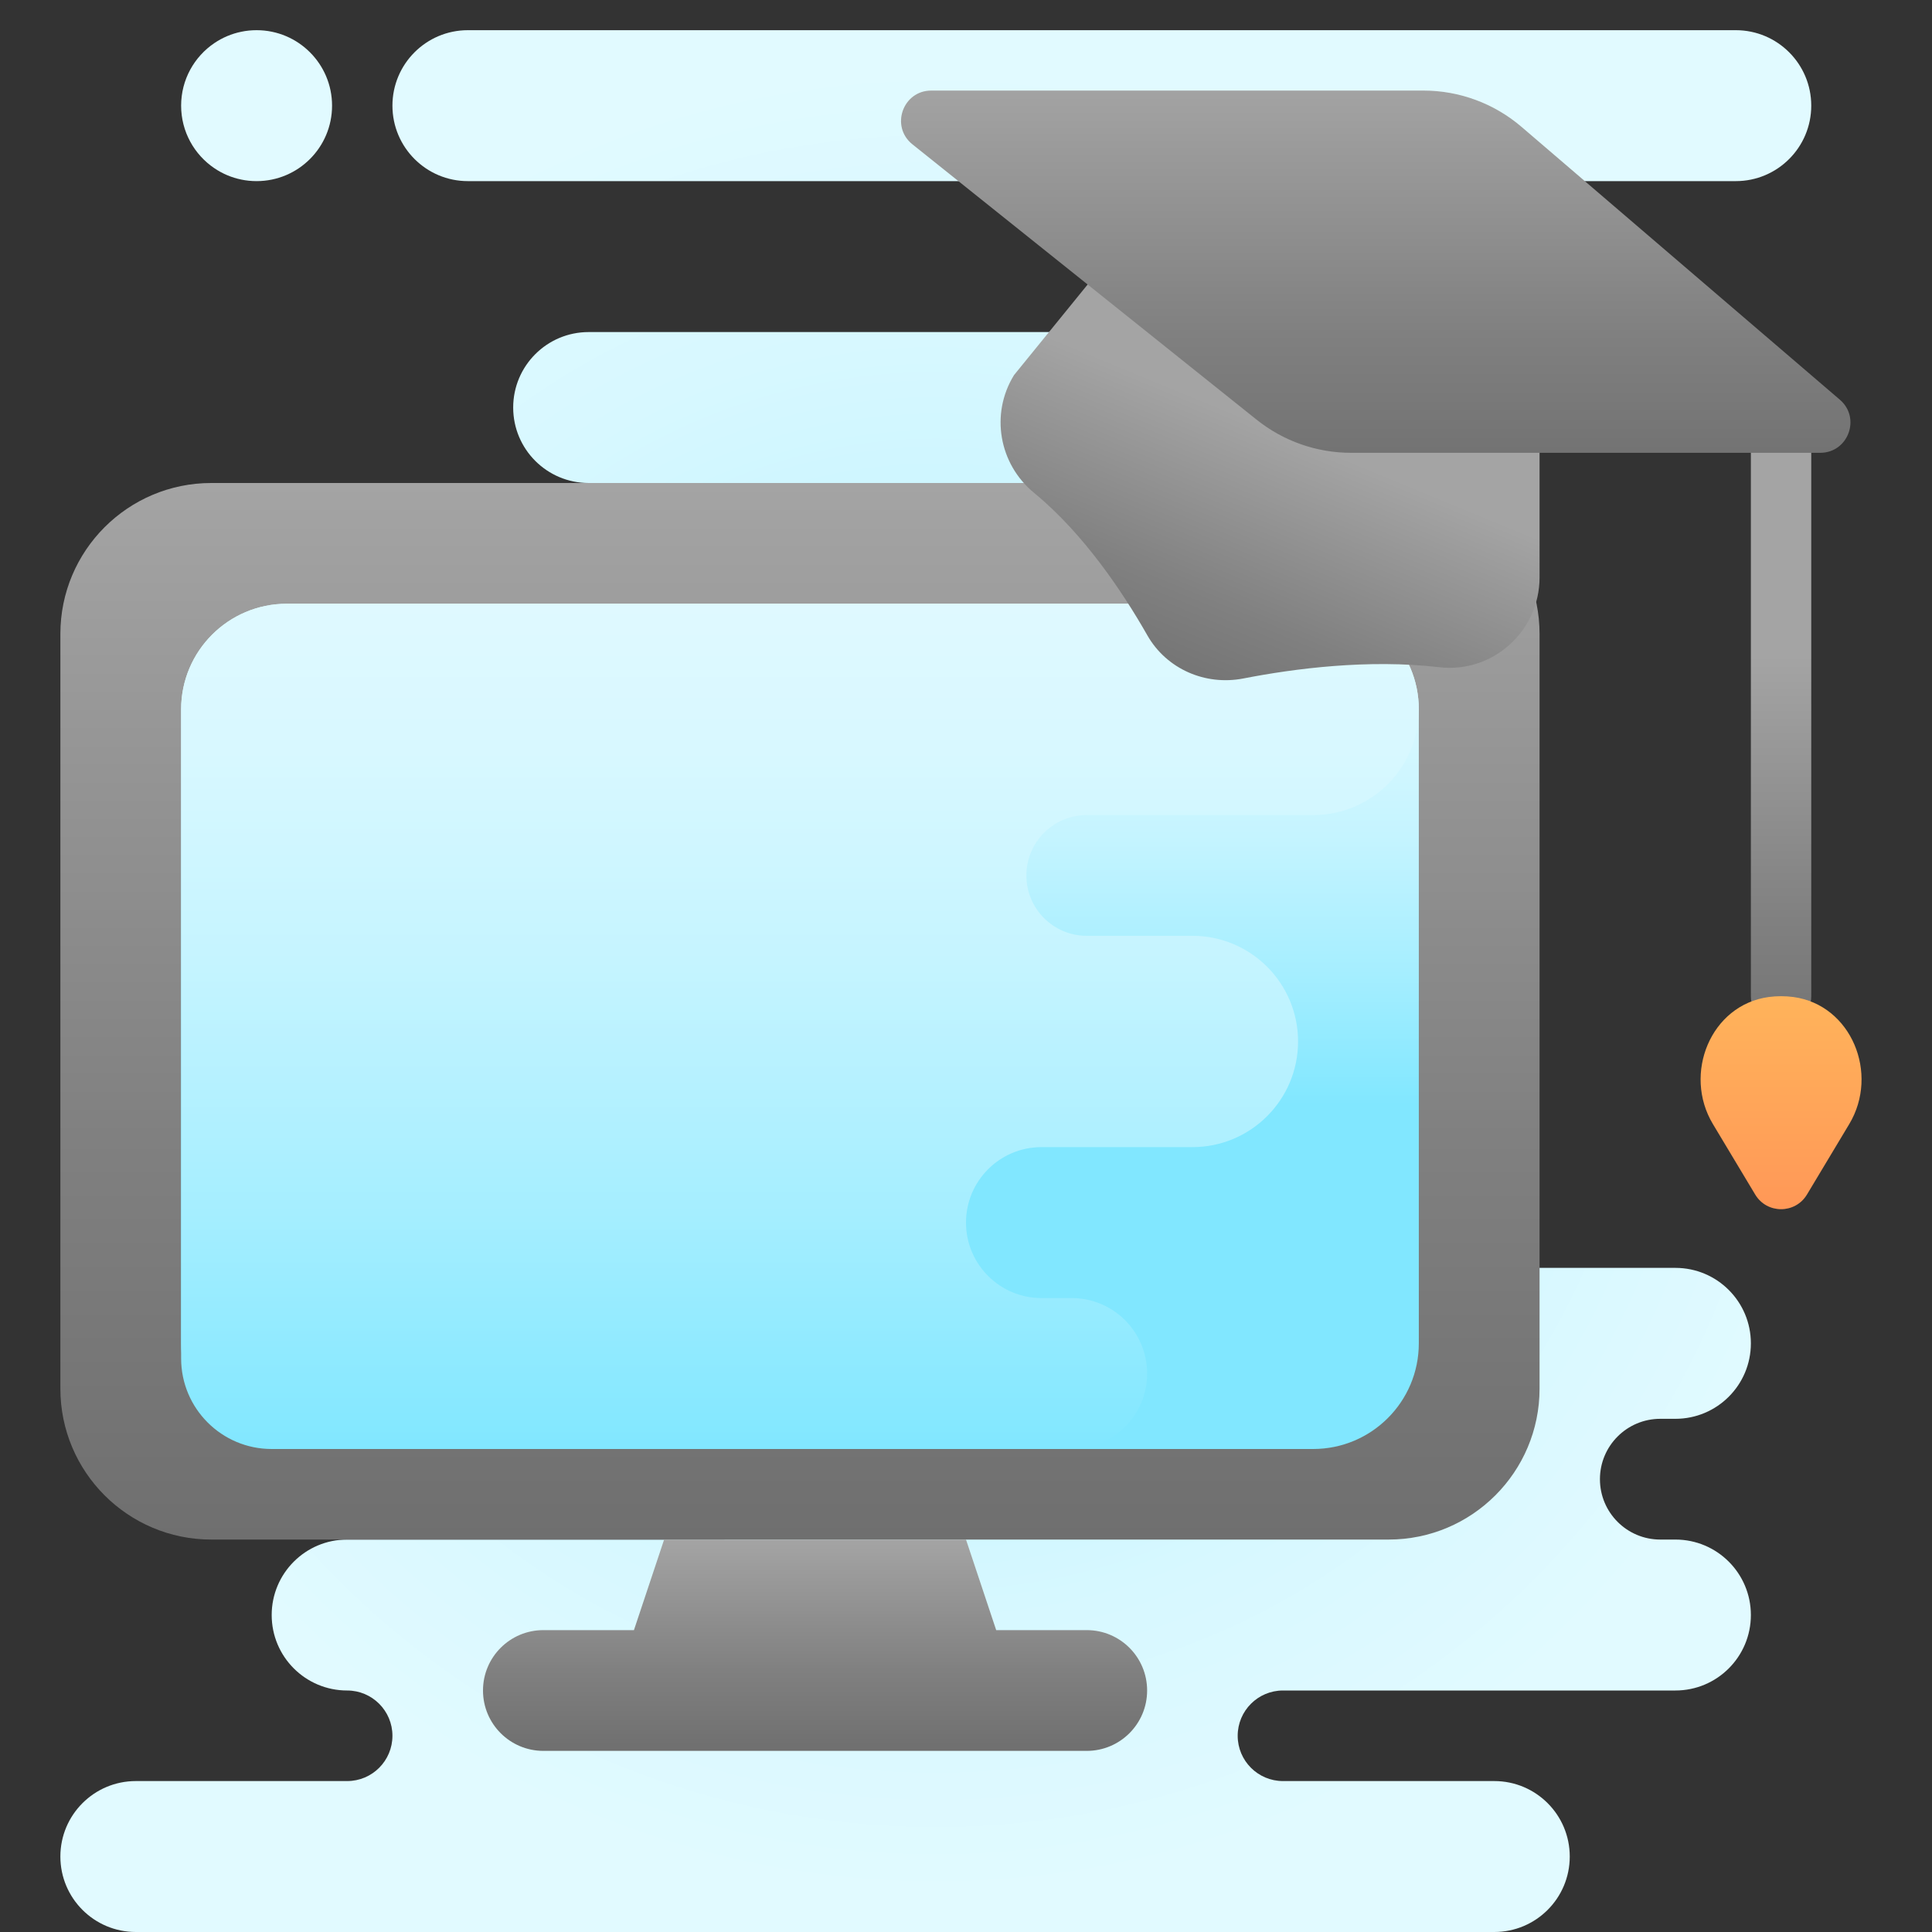 <svg xmlns="http://www.w3.org/2000/svg" viewBox="0 0 64 64" width="64px" height="64px"><rect x="0" y="0" width="64" height="64" fill="#333333" stroke="none"/><radialGradient id="6yvv11UTacbLZAsNoLVuJa" cx="31" cy="32.5" r="30.276" gradientUnits="userSpaceOnUse"><stop offset="0" stop-color="#afeeff"/><stop offset=".193" stop-color="#bbf1ff"/><stop offset=".703" stop-color="#d7f8ff"/><stop offset="1" stop-color="#e1faff"/></radialGradient><path fill="url(#6yvv11UTacbLZAsNoLVuJa)" d="M47,6v5.05c1.141,0.232,2,1.24,2,2.45c0,1.381-1.119,2.5-2.5,2.5H30v26h25.5	c1.381,0,2.5,1.119,2.5,2.5c0,1.381-1.119,2.5-2.5,2.5H55c-1.105,0-2,0.895-2,2c0,1.105,0.895,2,2,2h0.5c1.381,0,2.5,1.119,2.5,2.5	c0,1.381-1.119,2.5-2.5,2.5h-13c-0.828,0-1.5,0.672-1.5,1.5s0.672,1.5,1.5,1.5H47h2.5c1.381,0,2.5,1.119,2.5,2.5	c0,1.381-1.119,2.5-2.5,2.5H47H36H18H7H4.5C3.119,64,2,62.881,2,61.5C2,60.119,3.119,59,4.5,59H7h4.5c0.828,0,1.5-0.672,1.5-1.5	S12.328,56,11.5,56C10.119,56,9,54.881,9,53.5c0-1.381,1.119-2.5,2.5-2.5H24V16h-4.5c-1.381,0-2.5-1.119-2.5-2.5	c0-1.381,1.119-2.5,2.5-2.5H40V6H15.5C14.119,6,13,4.881,13,3.5C13,2.119,14.119,1,15.5,1h42C58.881,1,60,2.119,60,3.5	C60,4.881,58.881,6,57.5,6H47z M7.102,5.573c0.266,0.18,0.568,0.31,0.894,0.376C8.159,5.983,8.327,6,8.5,6C9.881,6,11,4.881,11,3.5	C11,2.119,9.881,1,8.5,1C8.327,1,8.159,1.017,7.996,1.051C7.671,1.117,7.368,1.247,7.102,1.427C6.437,1.876,6,2.637,6,3.5	C6,4.363,6.437,5.124,7.102,5.573z"/><linearGradient id="6yvv11UTacbLZAsNoLVuJb" x1="26.5" x2="26.5" y1="16" y2="51" gradientUnits="userSpaceOnUse"><stop offset="0" stop-color="#a4a4a4"/><stop offset=".619" stop-color="gray"/><stop offset="1" stop-color="#6f6f6f"/><stop offset="1" stop-color="#6f6f6f"/></linearGradient><path fill="url(#6yvv11UTacbLZAsNoLVuJb)" d="M46,51H7c-2.761,0-5-2.239-5-5V21c0-2.761,2.239-5,5-5h39c2.761,0,5,2.239,5,5v25	C51,48.761,48.761,51,46,51z"/><linearGradient id="6yvv11UTacbLZAsNoLVuJc" x1="26.5" x2="26.5" y1="21.127" y2="36.597" gradientUnits="userSpaceOnUse"><stop offset="0" stop-color="#dff9ff"/><stop offset="0" stop-color="#dff9ff"/><stop offset=".173" stop-color="#d8f8ff"/><stop offset=".423" stop-color="#c5f4ff"/><stop offset=".72" stop-color="#a5eeff"/><stop offset="1" stop-color="#81e7ff"/></linearGradient><path fill="url(#6yvv11UTacbLZAsNoLVuJc)" d="M43.5,48h-34C7.567,48,6,46.433,6,44.5v-21C6,21.567,7.567,20,9.5,20h34	c1.933,0,3.5,1.567,3.5,3.5v21C47,46.433,45.433,48,43.5,48z"/><linearGradient id="6yvv11UTacbLZAsNoLVuJd" x1="26.5" x2="26.5" y1="20" y2="48" gradientUnits="userSpaceOnUse"><stop offset="0" stop-color="#dff9ff"/><stop offset="0" stop-color="#dff9ff"/><stop offset=".173" stop-color="#d8f8ff"/><stop offset=".423" stop-color="#c5f4ff"/><stop offset=".72" stop-color="#a5eeff"/><stop offset="1" stop-color="#81e7ff"/></linearGradient><path fill="url(#6yvv11UTacbLZAsNoLVuJd)" d="M47,23.5L47,23.5c0-1.933-1.567-3.5-3.5-3.5h-34C7.567,20,6,21.567,6,23.5V45v0	c0,1.657,1.343,3,3,3h26.5c1.381,0,2.5-1.119,2.5-2.5v0c0-1.381-1.119-2.5-2.5-2.5h-1c-1.381,0-2.5-1.119-2.5-2.5v0	c0-1.381,1.119-2.5,2.5-2.5h5c1.933,0,3.5-1.567,3.5-3.5v0c0-1.933-1.567-3.5-3.5-3.5H36c-1.105,0-2-0.895-2-2v0	c0-1.105,0.895-2,2-2h7.5C45.433,27,47,25.433,47,23.5z"/><linearGradient id="6yvv11UTacbLZAsNoLVuJe" x1="59" x2="59" y1="13.513" y2="35.942" gradientUnits="userSpaceOnUse"><stop offset=".269" stop-color="#a4a4a4"/><stop offset=".366" stop-color="#a4a4a4"/><stop offset=".758" stop-color="gray"/><stop offset="1" stop-color="#6f6f6f"/><stop offset="1" stop-color="#6f6f6f"/></linearGradient><path fill="url(#6yvv11UTacbLZAsNoLVuJe)" d="M59,34L59,34c-0.552,0-1-0.448-1-1V15c0-0.552,0.448-1,1-1l0,0c0.552,0,1,0.448,1,1v18	C60,33.552,59.552,34,59,34z"/><linearGradient id="6yvv11UTacbLZAsNoLVuJf" x1="19.006" x2="19.006" y1="56.212" y2="71.839" gradientTransform="rotate(22.426 150.62 98.536)" gradientUnits="userSpaceOnUse"><stop offset=".269" stop-color="#a4a4a4"/><stop offset=".366" stop-color="#a4a4a4"/><stop offset=".758" stop-color="gray"/><stop offset="1" stop-color="#6f6f6f"/><stop offset="1" stop-color="#6f6f6f"/></linearGradient><path fill="url(#6yvv11UTacbLZAsNoLVuJf)" d="M38.006,21.044c-0.818-1.438-2.109-3.368-3.752-4.718c-1.165-0.957-1.455-2.619-0.663-3.901	L38,7l13,5l0,7.125c0,1.786-1.551,3.184-3.325,2.977c-2.346-0.273-4.792,0.043-6.486,0.373	C39.927,22.721,38.642,22.161,38.006,21.044z"/><linearGradient id="6yvv11UTacbLZAsNoLVuJg" x1="59" x2="59" y1="40.228" y2="32.315" gradientUnits="userSpaceOnUse"><stop offset="0" stop-color="#ff9757"/><stop offset="1" stop-color="#ffb65b"/><stop offset="1" stop-color="#ffb65b"/></linearGradient><path fill="url(#6yvv11UTacbLZAsNoLVuJg)" d="M59,33L59,33c-0.138,0-0.274,0.009-0.407,0.027c-1.925,0.261-2.851,2.543-1.851,4.209	l1.401,2.335c0.388,0.647,1.327,0.647,1.715,0l1.401-2.335c1-1.666,0.074-3.947-1.851-4.209C59.274,33.009,59.138,33,59,33z"/><linearGradient id="6yvv11UTacbLZAsNoLVuJh" x1="45.574" x2="45.574" y1="2.708" y2="16.165" gradientUnits="userSpaceOnUse"><stop offset="0" stop-color="#a4a4a4"/><stop offset=".619" stop-color="gray"/><stop offset="1" stop-color="#6f6f6f"/><stop offset="1" stop-color="#6f6f6f"/></linearGradient><path fill="url(#6yvv11UTacbLZAsNoLVuJh)" d="M60.948,13.241L50.404,4.204C49.498,3.427,48.344,3,47.15,3h-16.3	c-0.945,0-1.363,1.19-0.625,1.781l11.404,9.123C42.517,14.614,43.619,15,44.754,15h15.543C61.225,15,61.652,13.845,60.948,13.241z"/><linearGradient id="6yvv11UTacbLZAsNoLVuJi" x1="27" x2="27" y1="51" y2="58" gradientUnits="userSpaceOnUse"><stop offset="0" stop-color="#a4a4a4"/><stop offset=".619" stop-color="gray"/><stop offset="1" stop-color="#6f6f6f"/><stop offset="1" stop-color="#6f6f6f"/></linearGradient><path fill="url(#6yvv11UTacbLZAsNoLVuJi)" d="M36,54h-3l-1-3H22l-1,3h-3c-1.105,0-2,0.895-2,2c0,1.105,0.895,2,2,2h18c1.105,0,2-0.895,2-2	C38,54.895,37.105,54,36,54z"/></svg>